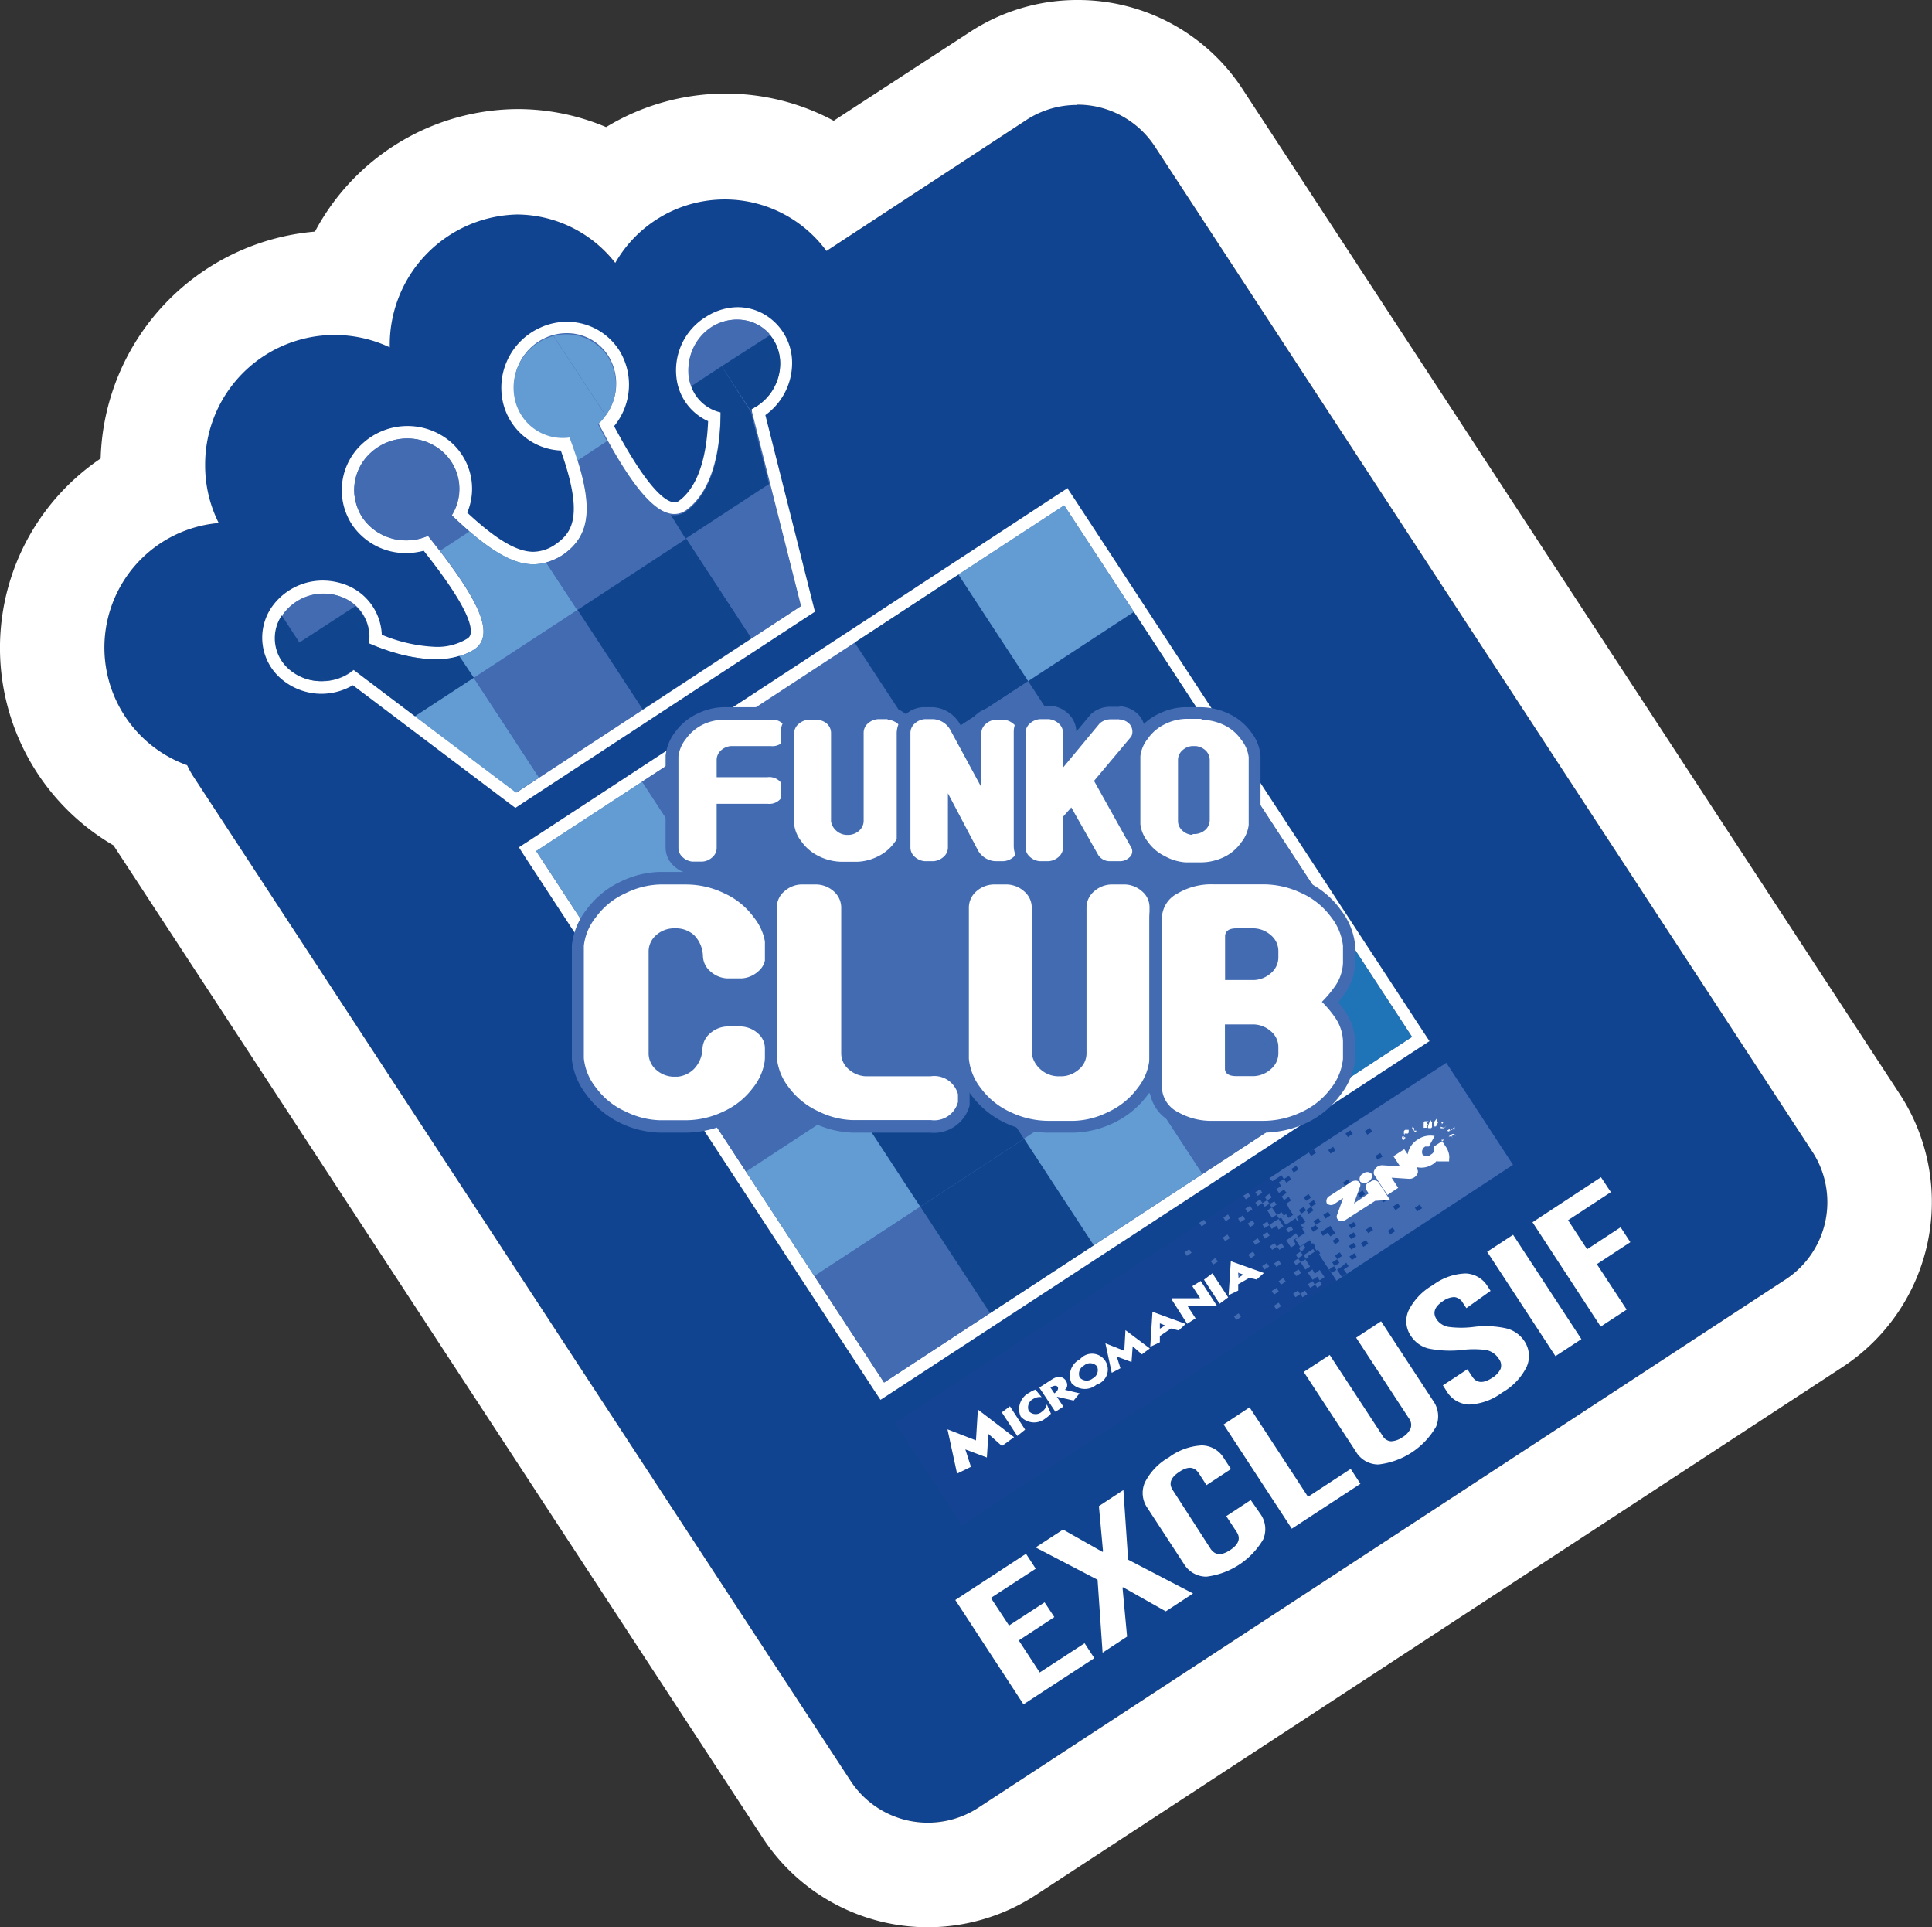 <svg xmlns="http://www.w3.org/2000/svg" viewBox="0 0 130.91 130.56"><rect x="0" y="0" width="130.91" height="130.56" fill="#333333" stroke="none"/><defs><style>.cls-1{fill:#114490;}.cls-2{fill:#fff;}.cls-3{fill:#436bb2;}.cls-4{fill:#1d73b6;}.cls-5{fill:#aedef9;}.cls-6{fill:#35a7df;}.cls-7{fill:#1e74b7;}.cls-8{fill:#639bd3;}.cls-9{fill:#426bb2;}.cls-10{fill:#34a9e1;}.cls-11{fill:#10458e;}.cls-12{fill:#afdef9;}.cls-13{fill:#134392;}</style></defs><g id="Calque_2" data-name="Calque 2"><g id="Calque_14" data-name="Calque 14"><path class="cls-1" d="M122.79,78,78.24,9.92a6.26,6.26,0,0,0-8.67-1.81L56,17a8.55,8.55,0,0,0-14.34.81A8.5,8.5,0,0,0,35,14.5a8.83,8.83,0,0,0-8.62,9v0A8.77,8.77,0,0,0,14.82,35.43a8.47,8.47,0,0,0-2.14,16.41,6.44,6.44,0,0,0,.4.73l44.55,68.07a6.26,6.26,0,0,0,8.68,1.81L121,86.67A6.26,6.26,0,0,0,122.79,78Z"/><path class="cls-2" d="M73,7.09a6.26,6.26,0,0,1,5.25,2.83L122.79,78A6.26,6.26,0,0,1,121,86.67L66.31,122.45a6.26,6.26,0,0,1-8.68-1.81L13.08,52.57a6.44,6.44,0,0,1-.4-.73,8.47,8.47,0,0,1,2.14-16.41,8.68,8.68,0,0,1-.92-3.9,8.77,8.77,0,0,1,12.51-8v0a8.83,8.83,0,0,1,8.62-9,8.5,8.5,0,0,1,6.66,3.28A8.55,8.55,0,0,1,56,17L69.57,8.11a6.26,6.26,0,0,1,3.42-1M73,0a13.26,13.26,0,0,0-7.3,2.18l-9.21,6a15.47,15.47,0,0,0-7.35-1.84,15.62,15.62,0,0,0-8.07,2.27,15.36,15.36,0,0,0-6-1.22,15.64,15.64,0,0,0-13.73,8.3A15.88,15.88,0,0,0,6.82,31.06a15.48,15.48,0,0,0,.87,26.21l44,67.25a13.36,13.36,0,0,0,18.49,3.86L124.86,92.6a13.36,13.36,0,0,0,3.86-18.49L84.17,6A13.31,13.31,0,0,0,73,0Z"/><rect class="cls-3" x="44.2" y="42" width="43.61" height="43.89" transform="translate(-24.24 46.59) rotate(-33.21)"/><path class="cls-2" d="M72.11,34.24l23.57,36L59.9,93.66l-23.57-36L72.11,34.24m.24-1.18-.71.46L35.87,56.94l-.71.46.46.72,23.57,36,.47.71.71-.46L96.14,71l.72-.47-.47-.71-23.57-36-.47-.71Z"/><polygon class="cls-4" points="74.11 84.36 74.11 84.36 67.08 88.97 67.08 88.97 81.48 79.54 81.48 79.54 74.11 84.36"/><rect class="cls-5" x="77.8" y="77.55" height="8.81"/><polygon class="cls-6" points="57.91 43.53 57.91 43.53 72.11 34.23 57.91 43.53"/><rect class="cls-6" x="85" y="73.04" height="8.4"/><rect class="cls-6" x="80.79" y="77.24" width="8.4" transform="translate(-28.42 59.16) rotate(-33.21)"/><rect class="cls-6" x="85" y="73.04" height="8.4"/><polygon class="cls-7" points="95.68 70.25 88.51 74.94 88.51 74.94 95.68 70.25"/><polygon class="cls-7" points="88.51 74.94 88.51 74.94 95.68 70.25 88.51 74.94"/><polygon class="cls-7" points="88.51 74.94 95.68 70.25 88.51 74.94 88.51 74.94"/><polygon class="cls-7" points="88.51 74.94 95.68 70.25 88.51 74.94 88.51 74.94"/><polygon class="cls-8" points="45.69 71.95 41.06 64.87 48.23 60.18 43.51 52.95 57.91 43.53 57.91 43.53 36.33 57.65 59.9 93.66 45.69 71.95 45.69 71.95"/><polygon class="cls-9" points="50.54 48.35 57.91 43.53 57.91 43.53 43.51 52.95 48.23 60.18 55.27 55.57 50.54 48.35"/><rect class="cls-9" x="52.19" y="45.23" width="8.81" height="8.63" transform="matrix(0.84, -0.55, 0.55, 0.84, -17.9, 39.08)"/><polygon class="cls-10" points="72.11 34.23 57.91 43.53 57.91 43.53 72.11 34.23"/><polygon class="cls-10" points="57.91 43.53 72.11 34.23 57.91 43.53 57.91 43.53"/><polygon class="cls-11" points="62.64 50.75 69.67 46.15 64.94 38.92 72.11 34.23 57.91 43.53 62.64 50.75"/><rect class="cls-8" x="66.61" y="35.88" width="8.56" height="8.63" transform="translate(-10.44 45.38) rotate(-33.21)"/><polygon class="cls-4" points="76.83 41.46 76.83 41.46 95.68 70.25 76.83 41.46"/><rect class="cls-9" x="42.68" y="61.83" width="8.57" height="8.46" transform="translate(-28.51 36.51) rotate(-33.21)"/><rect class="cls-9" x="49.87" y="57.18" width="8.41" height="8.46" transform="translate(-24.8 39.64) rotate(-33.21)"/><rect class="cls-9" x="56.87" y="52.47" width="8.81" height="8.46" transform="translate(-21.05 42.81) rotate(-33.21)"/><rect class="cls-9" x="64.27" y="47.76" width="8.4" height="8.46" transform="translate(-17.29 45.99) rotate(-33.21)"/><polygon class="cls-11" points="74.3 53.23 81.47 48.54 86.32 55.96 86.32 55.96 95.68 70.25 76.83 41.46 69.67 46.15 74.3 53.23"/><polygon class="cls-5" points="45.69 71.95 59.9 93.66 45.69 71.95 45.69 71.95"/><polygon class="cls-9" points="57.72 74.67 52.87 67.26 45.69 71.95 59.9 93.66 50.55 79.37 57.72 74.67"/><rect class="cls-9" x="54.61" y="64.23" width="8.41" height="8.87" transform="translate(-28 43.42) rotate(-33.21)"/><rect class="cls-9" x="61.61" y="59.52" width="8.81" height="8.87" transform="translate(-24.24 46.59) rotate(-33.21)"/><rect class="cls-9" x="69.01" y="54.81" width="8.4" height="8.87" transform="translate(-20.49 49.77) rotate(-33.21)"/><rect class="cls-9" x="76.03" y="50.16" width="8.56" height="8.87" transform="translate(-16.78 52.9) rotate(-33.21)"/><polygon class="cls-6" points="86.32 55.96 95.68 70.25 86.32 55.96 86.32 55.96"/><polygon class="cls-8" points="62.36 81.75 57.72 74.67 50.55 79.37 59.9 93.66 55.18 86.45 62.36 81.75"/><rect class="cls-11" x="59.35" y="71.68" width="8.41" height="8.46" transform="translate(-31.19 47.2) rotate(-33.21)"/><rect class="cls-9" x="66.35" y="66.97" width="8.81" height="8.46" transform="translate(-27.44 50.38) rotate(-33.21)"/><rect class="cls-9" x="73.76" y="62.26" width="8.4" height="8.46" transform="translate(-23.68 53.55) rotate(-33.21)"/><polygon class="cls-9" points="79.16 60.65 83.79 67.72 90.96 63.03 95.68 70.25 86.32 55.96 79.16 60.65"/><rect class="cls-9" x="56.84" y="83.4" width="8.57" height="8.62" transform="translate(-38.05 47.8) rotate(-33.21)"/><rect class="cls-11" x="64.03" y="78.75" width="8.41" height="8.62" transform="translate(-34.34 50.93) rotate(-33.21)"/><rect class="cls-8" x="71.03" y="74.03" width="8.81" height="8.62" transform="translate(-30.59 54.1) rotate(-33.21)"/><rect class="cls-9" x="78.43" y="69.32" width="8.4" height="8.62" transform="translate(-26.83 57.28) rotate(-33.21)"/><rect class="cls-7" x="85.45" y="64.68" width="8.56" height="8.62" transform="translate(-23.13 60.41) rotate(-33.21)"/><path class="cls-3" d="M23.93,45.91l-.06,0a3.81,3.81,0,0,1-2.11.63,3.71,3.71,0,0,1-2.41-.87,3.22,3.22,0,0,1-.6-4.27A3.84,3.84,0,0,1,23.09,40a3.35,3.35,0,0,1,2.35,3.33,11.09,11.09,0,0,0,4.06.94,4.23,4.23,0,0,0,2.39-.63.87.87,0,0,0,.43-.64c.21-1.33-1.69-3.95-3.45-6.17a4.06,4.06,0,0,1-1.34.23,4,4,0,0,1-3.29-1.7,3.85,3.85,0,0,1,.7-5.05,4.06,4.06,0,0,1,5.22-.12,3.78,3.78,0,0,1,1,4.66c2.17,2.05,3.72,3,5,3a3.14,3.14,0,0,0,1.73-.57c1.53-1.06,2.1-2.58.42-7.14h-.15a3.8,3.8,0,0,1-3.66-2.83,4.1,4.1,0,0,1,2.25-4.69,4,4,0,0,1,1.64-.36A3.73,3.73,0,0,1,41.6,24a4,4,0,0,1-.55,4.8c2,3.75,3.53,5.65,4.62,5.65a1,1,0,0,0,.53-.17c1.35-1,2.11-3.05,2.18-6.05a3.25,3.25,0,0,1-2.16-2.8A3.8,3.8,0,0,1,48,21.86l0,0A3.51,3.51,0,0,1,50,21.24a3.25,3.25,0,0,1,1.59.41,3.4,3.4,0,0,1,1.69,3.06,4,4,0,0,1-1.76,3.15l-.12.07,3.36,13.32-19.79,13Z"/><path class="cls-2" d="M50,21.66a2.81,2.81,0,0,1,1.38.36,2.94,2.94,0,0,1,1.47,2.68,3.45,3.45,0,0,1-1.56,2.8l-.38.22,3.37,13.34L35,53.69l-11-8.32-.31.23a3.37,3.37,0,0,1-1.86.55,3.26,3.26,0,0,1-2.13-.77,2.8,2.8,0,0,1-.53-3.72A3.38,3.38,0,0,1,23,40.39a2.87,2.87,0,0,1,2,3.19,11.7,11.7,0,0,0,4.52,1.09A4.73,4.73,0,0,0,32.13,44C33.78,42.9,32,40.07,29,36.3a3.67,3.67,0,0,1-1.48.31,3.57,3.57,0,0,1-2.94-1.51,3.4,3.4,0,0,1,.63-4.49,3.65,3.65,0,0,1,2.41-.9,3.58,3.58,0,0,1,2.26.79,3.37,3.37,0,0,1,.74,4.41c2.42,2.33,4.08,3.32,5.52,3.32a3.6,3.6,0,0,0,2-.64c1.93-1.34,2.23-3.32.48-8l-.44,0a3.33,3.33,0,0,1-3.24-2.51,3.63,3.63,0,0,1,2-4.19,3.47,3.47,0,0,1,1.46-.32,3.31,3.31,0,0,1,2.86,1.6,3.59,3.59,0,0,1-.71,4.5c1.9,3.64,3.64,6.15,5.14,6.15a1.37,1.37,0,0,0,.76-.23c1.22-.87,2.35-2.76,2.38-6.73a2.83,2.83,0,0,1-2.16-2.52,3.41,3.41,0,0,1,1.6-3.23h0A3.17,3.17,0,0,1,50,21.66m0-.85a4,4,0,0,0-2.17.66l-.1.06h0a4.25,4.25,0,0,0-1.9,4,3.68,3.68,0,0,0,2.15,3c-.11,2.7-.8,4.56-2,5.42a.49.49,0,0,1-.27.08c-.51,0-1.71-.68-4.1-5.16A4.42,4.42,0,0,0,42,23.8a4.19,4.19,0,0,0-3.59-2,4.26,4.26,0,0,0-1.81.4,4.46,4.46,0,0,0-2.49,5.18A4.21,4.21,0,0,0,38,30.52c1.6,4.51.74,5.59-.38,6.37a2.69,2.69,0,0,1-1.48.49c-1.12,0-2.51-.82-4.48-2.65a4.19,4.19,0,0,0-1.24-4.89,4.51,4.51,0,0,0-5.77.13,4.26,4.26,0,0,0-.77,5.61,4.4,4.4,0,0,0,3.64,1.89,4.8,4.8,0,0,0,1.19-.16c1.15,1.45,3.38,4.39,3.18,5.6a.46.46,0,0,1-.24.36,3.87,3.87,0,0,1-2.16.55A10.51,10.51,0,0,1,25.87,43a3.78,3.78,0,0,0-2.64-3.45,4.44,4.44,0,0,0-1.35-.22,4.22,4.22,0,0,0-3.49,1.83A3.66,3.66,0,0,0,19.07,46a4.19,4.19,0,0,0,2.69,1,4.25,4.25,0,0,0,2.15-.58l10.53,7.95.48.36.5-.33L54.71,41.77l.51-.33-.15-.59L51.86,28.12a4.35,4.35,0,0,0,1.81-3.4,3.8,3.8,0,0,0-1.91-3.44A3.6,3.6,0,0,0,50,20.81Z"/><path class="cls-11" d="M19.63,45.38a3.26,3.26,0,0,0,2.36.75l-2.9-4.44A2.78,2.78,0,0,0,19.63,45.38Z"/><rect class="cls-12" x="20.54" y="41.26" height="5.31"/><path class="cls-9" d="M24.08,41.06A2.94,2.94,0,0,0,23,40.39a3.38,3.38,0,0,0-3.86,1.27s0,0,0,0L22,46.13h0l-1.7-2.59Z"/><path class="cls-9" d="M24.59,35.1a3.52,3.52,0,0,0,1.08,1l-1.62-2.47A3.33,3.33,0,0,0,24.59,35.1Z"/><path class="cls-9" d="M29,36.3c.28.35.54.68.79,1l2-1.31c-.38-.33-.77-.69-1.19-1.09a3.37,3.37,0,0,0-.74-4.41,3.65,3.65,0,0,0-4.67.11,3.43,3.43,0,0,0-1.17,3l1.62,2.47A3.64,3.64,0,0,0,29,36.3Z"/><path class="cls-8" d="M34.91,27.16a3.32,3.32,0,0,0,3.68,2.48c.21.56.39,1.08.54,1.57l2-1.32-.61-1.14a3.3,3.3,0,0,0,.52-.6l-3.54-5.39a3.48,3.48,0,0,0-.59.21A3.63,3.63,0,0,0,34.91,27.16Z"/><path class="cls-9" d="M46.65,25.42a2.74,2.74,0,0,0,.18.75l2.07-1.36-1.34-2A3.36,3.36,0,0,0,46.65,25.42Z"/><path class="cls-8" d="M41.24,24.25a3.36,3.36,0,0,0-3.73-1.49l3.54,5.39A3.55,3.55,0,0,0,41.24,24.25Z"/><path class="cls-9" d="M51.35,22a3,3,0,0,0-3.09.16h0a3.49,3.49,0,0,0-.69.57l1.34,2,3.23-2.11A2.83,2.83,0,0,0,51.35,22Z"/><path class="cls-11" d="M31.13,44.43c-1.34.42-3.32.35-6.15-.85a2.78,2.78,0,0,0-.9-2.52l-4,2.6L22,46.13a3.35,3.35,0,0,0,1.63-.53l.31-.23,4.18,3.16,4-2.61Z"/><path class="cls-8" d="M31.82,36l-2,1.31C32.32,40.57,33.62,43,32.13,44a3.83,3.83,0,0,1-1,.45l1,1.49,7-4.6L37,38.1C35.61,38.52,34.07,37.94,31.82,36Z"/><path class="cls-9" d="M41.14,29.89l-2,1.32c1.11,3.53.67,5.2-1,6.38A4.4,4.4,0,0,1,37,38.1l2.11,3.22,7.36-4.83-1-1.61C44.17,34.68,42.71,32.74,41.14,29.89Z"/><path class="cls-11" d="M48.9,24.81l-2.07,1.36a2.78,2.78,0,0,0,2,1.77c0,4-1.16,5.86-2.38,6.73a1.33,1.33,0,0,1-1,.21l1,1.61,5.66-3.7-1.23-4.88Z"/><path class="cls-11" d="M50.93,27.91l0-.19.38-.22a3.45,3.45,0,0,0,1.56-2.8,3.06,3.06,0,0,0-.69-2L48.9,24.81Z"/><polygon class="cls-8" points="28.11 48.53 34.95 53.69 36.52 52.67 32.1 45.92 28.11 48.53"/><rect class="cls-9" x="33.62" y="42.96" width="8.41" height="8.06" transform="translate(-19.56 28.39) rotate(-33.21)"/><rect class="cls-11" x="40.62" y="38.25" width="8.81" height="8.06" transform="translate(-15.8 31.56) rotate(-33.21)"/><polygon class="cls-9" points="50.92 43.24 54.25 41.06 52.16 32.79 46.51 36.49 50.92 43.24"/><polygon class="cls-2" points="70.45 113.3 69.03 111.13 71.44 109.55 70.78 108.55 68.37 110.12 67.14 108.25 70.18 106.27 69.52 105.26 64.73 108.39 69.35 115.46 74.15 112.33 73.49 111.32 70.45 113.3"/><polygon class="cls-2" points="76.12 100.94 74.46 102.03 74.74 105.1 74.7 105.13 72.03 103.62 70.17 104.83 74.37 107.02 74.71 111.96 76.37 110.87 76.06 107.55 76.1 107.53 78.99 109.16 80.84 107.95 76.44 105.66 76.12 100.94"/><path class="cls-2" d="M84.75,101.62l-1.66,1.09.71,1.08c.28.43.13.84-.45,1.22s-1,.36-1.31-.07l-2.58-4q-.43-.66.45-1.23c.58-.39,1-.36,1.31.08l.53.82,1.66-1.09-.49-.75a1.77,1.77,0,0,0-1.5-.85,4.1,4.1,0,0,0-2.22.81,4.06,4.06,0,0,0-1.63,1.71,1.77,1.77,0,0,0,.18,1.72l2.48,3.8a1.78,1.78,0,0,0,1.51.85,5.19,5.19,0,0,0,3.85-2.52,1.77,1.77,0,0,0-.18-1.72Z"/><polygon class="cls-2" points="88.63 101.4 84.67 95.34 82.91 96.5 87.53 103.56 92.18 100.52 91.52 99.51 88.63 101.4"/><path class="cls-2" d="M93.58,89.51l-1.69,1.11,3.58,5.47a.72.72,0,0,1,.11.68,1.36,1.36,0,0,1-.56.6,1.46,1.46,0,0,1-.76.27.71.71,0,0,1-.58-.38L90.1,91.79l-1.76,1.15,3.53,5.39a1.76,1.76,0,0,0,1.53.88,5.18,5.18,0,0,0,3.9-2.55,1.8,1.8,0,0,0-.19-1.76Z"/><path class="cls-2" d="M102.1,90a6.41,6.41,0,0,0-2.23-.11,6.49,6.49,0,0,1-1.72,0,1.23,1.23,0,0,1-.8-.5c-.3-.45-.15-.87.43-1.25a1.35,1.35,0,0,1,.77-.27.77.77,0,0,1,.57.39l.24.36L101,87.45l-.19-.29a1.82,1.82,0,0,0-1.51-.89,3.89,3.89,0,0,0-2.21.79,4.1,4.1,0,0,0-1.65,1.73,1.76,1.76,0,0,0,.18,1.74,2,2,0,0,0,1.15.82,7.34,7.34,0,0,0,2.24.11,6.42,6.42,0,0,1,1.71,0,1.32,1.32,0,0,1,.83.58.73.73,0,0,1,.13.69,1.47,1.47,0,0,1-.57.61c-.61.4-1.06.37-1.36-.09l-.32-.49-1.66,1.09.26.41a1.84,1.84,0,0,0,1.52.89,4,4,0,0,0,2.23-.81,4.09,4.09,0,0,0,1.67-1.76,1.8,1.8,0,0,0-.19-1.77A2.06,2.06,0,0,0,102.1,90Z"/><rect class="cls-2" x="102.91" y="83.54" width="2.1" height="8.45" transform="translate(-31.09 71.27) rotate(-33.21)"/><polygon class="cls-2" points="110.47 84.15 109.81 83.14 107.54 84.63 106.25 82.66 109.15 80.76 108.48 79.75 103.84 82.8 108.46 89.87 110.22 88.72 108.2 85.64 110.47 84.15"/><g id="layer1"><g id="g1509"><g id="g1492"><path id="rect1362" class="cls-9" d="M86,79.82,98,72l4.52,6.91-12,7.87Z"/><path id="rect1362-5" class="cls-13" d="M60.66,96.41,86,79.82l4.52,6.91L65.19,103.32Z"/></g><g id="g1170-9"><g id="g840-3-3"><path id="path838-3-9" class="cls-9" d="M85.7,81.08l.32-.21.16.25-.32.2Zm.32.5.32-.21.16.24-.32.21Zm.49.74.32-.21.16.24-.32.21ZM85.87,82l.32.5.32-.21-.33-.5Zm-.33-.5.32-.2.16.24-.32.21Zm-.48-.74.32-.21.15.25-.31.21Zm0,.71.32-.21.16.24-.32.21Zm1.29,1.27L86,83l.17.25.32-.21.15.25.32-.21-.32-.5Zm.8.53.32-.21.16.25-.32.2ZM88,84.54l.32-.21.16.24-.32.21Zm.33.49.65-.42.16.24-.65.43ZM89.1,87l.32-.21.15.24-.31.21Zm-.48,0,.32-.21.16.25-.32.21Zm-1,.64.32-.21.16.24-.32.21Zm.48,0,.32-.21.16.25-.32.2Zm-1.78.82.32-.21.16.24-.32.21Zm-.15-1,.32-.21.16.24-.32.21Zm.47-.67.32-.21.16.24-.32.21Zm-.31-1.2.32-.21.15.24-.31.21Zm-.81.18.32-.21.16.24-.32.21Zm1-1.34.32-.21.16.25-.32.2Zm-.48,0,.32-.21.16.24-.32.21ZM84.58,85l.32-.21.16.24-.32.21Zm.32-.91.32-.21.16.25-.32.2Zm.65-.42.32-.21.16.24-.32.21Zm0-.71.32-.21L86,83l-.32.2Zm-1-.08.32-.21.16.25-.32.21Zm-.17-1,.32-.2.16.24-.32.21Zm-.49.67.32-.21.16.25-.32.21Zm-1-.07.32-.21.15.25-.31.21Zm-1.63.36.32-.21.16.24-.32.21Zm-1,2,.32-.21.16.24-.32.21Zm2.59-1,.32-.21.16.25-.32.2Zm-.81,1.59.32-.21.16.25-.32.2ZM84.25,81l.32-.2.16.24-.32.21Zm-.64,5.36.31-.21.16.25-.32.21Zm0,2.82.32-.21.16.25-.32.2Zm5.48-2.89L88.93,86l-.32.21.33.49.32-.21.16.25.33-.22-.33-.49Zm-1.45-.1L88,86l.16.24-.32.21Zm.49-.67.32.49.32-.21-.32-.49ZM87.8,85l.32-.21.16.24-.32.21Zm-.15.46.32-.21.16.25-.32.2Zm-.17-1.65-.32.21.32.49.32-.21L87.64,84l.33-.21-.16-.25Z"/></g><g id="g848-1-2"><path id="path842-3-0" class="cls-9" d="M86.69,79.38l.33-.22.16.25-.33.21Zm.14,1,.33-.21.16.24-.33.22Zm.67-.44.33-.21.16.24-.33.22Zm.49,0,.33-.22.16.25-.33.21ZM89,80l.33-.22.15.25-.32.21Zm-1,.65.32-.21.16.24-.33.22ZM89.5,79.3l.33-.21.16.24-.33.22Zm1.33-.87.33-.21.16.24-.33.22Zm-2.33.82.33-.22.16.25-.33.21Zm.17-.46.33-.22.16.25-.33.21Zm-1.2,2.54.33.49.34-.22-.32-.5Zm0,.71.33-.22.16.25-.33.21Zm-.17.47-.16-.26-.34.23.32.49.67-.44-.16-.24Zm1.15.3.33-.21.16.24-.33.22Zm-.17.46.33-.21.16.24-.33.22Zm-.17.46-.34.23.32.49.67-.44-.32-.49Zm.65.28.33-.21.16.24-.33.22Zm.49,0,.33-.21.16.24-.33.22Zm-.16.47.33-.22.16.25-.33.21Zm.49,0,.33-.22.16.25-.33.21Zm.5,0,.33-.22.16.25-.33.21ZM89.9,85l-.33.22.32.49.33-.22-.16-.24.34-.23-.16-.24Z"/><path id="path844-3-7" class="cls-13" d="M89.56,86l.33-.21.16.24-.33.22Zm.5,0,.33-.22.16.25-.33.21Zm-.52.68.16.25.35-.23.16.26.33-.22-.32-.5Zm2.68-2.46.33-.21.16.24-.33.22Zm-.82.19.33-.22.16.25-.33.21Zm0-.71.33-.22.16.25-.33.21Zm0-.71.33-.21.16.24-.33.22Zm1.15.31.33-.22.16.24-.33.22Zm1.49.08.33-.22.16.25-.33.21Zm1.83-1.56.33-.22.16.25-.33.21Zm-1.48-.09.33-.21.16.24-.33.22Zm-.81-.52.32-.22.16.25-.33.21ZM92,80.87l.33-.22.16.25-.33.21Zm1.19-2.55.33-.21.16.24-.33.22Zm-1.75,6.8.33-.22.16.25-.33.21Zm-.5.67-.34.23.32.49.34-.22L91.05,86l.33-.22-.16-.24Zm-.67-.27.33-.21.16.24-.33.22Zm.18-.47.33-.21.16.24-.33.22Zm-.15-1,.33-.22.16.25-.33.21Zm-2,.6.67-.44.16.24-.67.44Zm1,0-.67.44.64,1,.34-.23-.48-.74.33-.21Zm.51-1.39-.33.21.16.25.33-.22.17.26.33-.22-.33-.5Zm.84-.9.33-.22.16.25-.33.21Zm-1.83.84.33-.21.16.24-.33.22Zm.18-.47.33-.21.16.24-.33.22Zm.66-.43.33-.21.16.24-.33.22Zm-1.82.13.16.25-.33.21.17.26-.67.43.16.25,1-.66L88.12,83l.33-.22-.33-.49Zm.17-.46.33-.21.16.24-.33.22Zm.5,0,.33-.21.16.24-.33.22Zm.17-.45.33-.22.16.24-.33.22Zm1.65-.39.33-.21.16.24-.33.22ZM91,80.11l.33-.22.15.25-.33.21Zm-2.66,1,.33-.22.16.25-.33.21Zm-1.16-.3L87,80.59l-1,.65.16.25.35-.22.16.24-.35.23.33.49.67-.44-.17-.25.33-.21-.16-.25L87,81.3l-.15-.25Zm-.64-1-.33.21L86,79.82l-1,.65.15.25.33-.22.17.25.67-.44.16.25.33-.22-.16-.24.34-.23-.16-.25Z"/><path id="path846-0-9" class="cls-13" d="M87,79.87l.33-.21.16.24-.33.22Zm.5-.68.33-.22.15.25-.32.21Zm1.18-1.12.33-.22.16.25-.33.21ZM90,77.91l.33-.22.16.25-.33.21Zm1.17-1.12.33-.22.16.24-.33.22Zm1.32-.16.33-.22.16.25-.33.21Z"/></g></g><g id="g823-0-2"><path id="path815-9-8" class="cls-2" d="M66.26,95.49l-.13,2.09-1.93-.75.65,3,.94-.46-.38-1.18,1.46.55.1-1.6.92.82.82-.6Zm2.17-.22-.55.41,1.05,1.6.53-.43ZM74.3,93.8a1.07,1.07,0,1,0-1.12-1.72,1.24,1.24,0,0,0-.58,1.61,1.22,1.22,0,0,0,1.7.11m-1.14-.48a.64.64,0,0,1,.3-.82h0a.62.62,0,0,1,.87.06h0a.63.63,0,0,1-.29.82h0a.64.64,0,0,1-.88-.06"/><path id="path817-8-9" class="cls-2" d="M71.18,94l.26.39c.48-.31.21-.72-.26-.39Zm.31,1.61L70.42,94l.87-.56c.82-.54,1.29.43.86.71l1,.24-.4.49-1.14-.26.44.67-.53.35ZM75.33,93l-.43-2,1.28.51.08-1.4,1.65,1.24-.54.4-.62-.55-.08,1.07-1-.37.25.79Zm8.59-6.44.32-.21-.35-.14Zm-.52-1.12,2.24.8-.49.44-.5-.11L83.9,87l0,.43-.65.31ZM78.62,90l.32-.21-.35-.14,0,.35Zm-.52-1.13,2.24.82-.47.44L79.34,90l-.75.51,0,.42-.65.31.15-2.38Zm3.26-2.09,1.11,1.7h-2l.54.83-.57.37L79.37,88l.07-.05h1.88l-.53-.82Zm.22-.09.57-.43,1.07,1.63-.58.43ZM71.21,95.77a1.68,1.68,0,0,1-.35.3,1.22,1.22,0,0,1-1.7-.11,1.24,1.24,0,0,1,.58-1.61,1.65,1.65,0,0,1,.42-.21l.42.51a.83.83,0,0,0-.57.12.64.64,0,0,0-.3.82h0a.62.62,0,0,0,.87.06h0a.8.8,0,0,0,.35-.51Zm24-18.6h0v0a.16.16,0,0,0,0-.08.09.09,0,0,0,0-.06,0,0,0,0,1,0,0h-.11s0,0,0,0h0s0,0,0,0v0l0,0,0,0,0,0,0,0,0,0s0,0,0,0h0m.05.16h0l0,0-.06,0h-.07l0,0,0,0,0,0s0,0,0,0h0v0H95s0,0,0,0V77l0,0,0,0,.05,0h.1l0,0s0,0,0,0,0,0,0,0a.09.09,0,0,1,0,.07.16.16,0,0,1,0,.08l0,.08v0l0,0,0,0,0,0a0,0,0,0,1,0,0s0,0,0,0l0,0h-.08m.18-.48,0,0,0,0,0,0a0,0,0,0,0,0,0s0,0,0,0l0,0a.06.06,0,0,0,0,0v0s0,0,0,0a.06.06,0,0,1,0,0l0,0h0s0,0,0,0l0,0a.05.05,0,0,0,0,0h-.07l0,0a0,0,0,0,0,0,0h0v0a0,0,0,0,0,0,0,0,0,0,0,0,0,0,0,0,0,0,1,0,0v0m0,.14,0,0-.05-.07a.29.29,0,0,1,0-.09.44.44,0,0,1,0-.1.32.32,0,0,1,.08-.09h0l.06,0h.18l0,0,0,0,0,0,0,0v.06s0,0,0,.06l0,.07-.06.06h0a.08.08,0,0,1-.07,0h-.15l0,0m.51-.38h0l0,0a.13.13,0,0,0,.06-.07,0,0,0,0,0,0-.06l0,0,0,0,0,0h0l0,0s0,0,0,0,0,0,0,0,0,0,0,0a.43.43,0,0,0,0,0l0,0s0,0,0,0v0m-.05.18,0,0a.05.05,0,0,1,0,0l0-.06a0,0,0,0,1,0,0l0,0v0s0,0,0,0,0,0,0,0,0,0,0,0,0,0,0,0,0,0,0,0h0s0,0,0,0h.06l0,0,0,0h0a.07.07,0,0,1,.06,0h0s0,0,0,0l0,0,0,.06a.06.06,0,0,1,0,.06.09.09,0,0,1,0,.07L96,76.6l-.07.06h0l0,0,0,0s0,0,0,0h0l0,0h-.07l0,0h0m.81-.26h-.13a.09.09,0,0,1-.07,0,.13.13,0,0,1,0-.07.39.39,0,0,1,0-.13.25.25,0,0,1,0-.08.3.3,0,0,1,0-.08.42.42,0,0,1,.06-.08l.1,0h.15l0,0,0,0s0,0,0,0l0,.06h0v0h0a0,0,0,0,0,0,0v0h-.09s0,0,0,0a0,0,0,0,0,0,0l0,0a.14.14,0,0,0,0,.06s0,0,0,.06,0,0,0,0,0,0,0,.06,0,0,0,0l0,0h0a.08.08,0,0,0,0,0h.08l0,0,0,0v-.06h0v-.06l0,0h0a0,0,0,0,0,0,0s0,0,0,0a.43.43,0,0,1,0,0s0,0,0,.05l0,0a.2.2,0,0,1-.09.06m.21-.27a.36.36,0,0,1,0-.11L97,76s0,0,0,0l0,0h.06s0,0,0,0h0l-.09.21v0h0v.09a0,0,0,0,0,0,0s0,0,0,0a0,0,0,0,0,0,0s0,0,0,0l0,0s0,0,0,0l0,0a.11.11,0,0,0,0,0l0-.07s0,0,0,0,0,0,0,0V76h.06s0,0,0,0a0,0,0,0,0,0,0v.08l0,.22a.14.14,0,0,1,0,.06l-.05.06a.12.12,0,0,1-.07,0,.11.11,0,0,1-.08,0h-.07l0,0a.05.05,0,0,1,0,0v0a.43.43,0,0,0,0-.05.06.06,0,0,1,0-.06Zm.46-.14L97.4,76s0,0,0,0h0s0,0,0,0h.06a0,0,0,0,1,0,0v0l0,0-.16.31h0v0s0,0,0,0,0,0,0,0h.05l.09,0h0s0,0,0,0h-.25v0a.13.13,0,0,0,0-.06l0-.08,0-.08,0-.1m.43,0h0s0,0,0,0l0,0s0,0,0,0h.1l.07,0h.05l0,0H98a0,0,0,0,1,0,0h-.17l-.12.16-.08.13-.07.12,0,0h0s0,0,0,0,0,0,0,0,0,0,0,0,0,0,0,0a.75.75,0,0,1,.07-.12l.07-.11a.1.1,0,0,1,0,0l0-.08m.1.3.11-.09.11-.09h0s0,0,0,0h0l0,0v0h0l-.19.16,0,0h0v0l0,0,0,0v0s0,0,0,0h.09l0,0,0,0s0,0,0,0l0,0,.06-.07,0,0h0l0,0a0,0,0,0,0,0,0l.05-.06,0,0h0s0,0,0,0l0,0s0,0,0,0a0,0,0,0,1,0,0l-.18.19,0,0-.08,0h-.07l-.08,0,0,0,0-.05,0,0a.08.08,0,0,1,0,0l0-.05,0,0Zm.36.26s0,0,0,0h0l0,0,0,0h0l0,0a.13.13,0,0,0,.07-.08l0-.09,0,0h0l-.18.12Zm0,0h0s0,0,0,0l0,0,0,0,0,0s0,0,0,0,0,0,0,0v0a0,0,0,0,1,0,0v0h0l.42-.31h.08s0,0,0,0a0,0,0,0,1,0,0h0a0,0,0,0,0,0,0h.06l0,0s0,0,0,0,0,0,0,0v0l0,0,0,0,0,0,0,0,0,0,0,0,0,0h-.16s0,0,0,0,0,0,0,0v.12a.25.25,0,0,0,0,.07.12.12,0,0,1,0,0l0,0h-.08s0,0,0,0a0,0,0,0,1,0,0l.07-.09s0,0,0,0a.05.05,0,0,0,0,0s0,0,0,0,0,0,0,0Z"/><path id="path819-7-8" class="cls-2" d="M98.16,77a.58.58,0,0,1,.12-.1l.13-.08s0,0,.06,0l.07,0,0,0h0l0,0h0s0,0,0,0l.08.12s0,0,0,0v0s0,0,0,0,0,0,0,0,0,0,0,0l0,0s0,0,0,0l0-.05h0s0,0,0,0l0,0h0l0,0,0,.07s0,0,0,0,0,0,0,0l0,0s0,0,0,0l-.05-.07h0l-.09,0-.11.07h0l.06.13v0h0l-.08-.12a0,0,0,0,0,0,0h0v0s0,0,0,0m-.47.23-.73.48a.4.4,0,0,1-.19.53h0a.41.41,0,0,1-.57,0h0a.42.42,0,0,1,.19-.54h0l0,0h0l0,0h.15s0,0,0,0h.09l.39-.71a1.5,1.5,0,0,0-1.15.24,1.47,1.47,0,0,0-.68,1l-.23-.35-.73.48.45.69-1.21-.08a.59.59,0,0,0-.55.37.35.35,0,0,0,0,.27l.9,1.37.73-.48-.45-.69,1.21.08a.6.6,0,0,0,.55-.36.33.33,0,0,0,0-.26L96,79.07a1.4,1.4,0,0,0,1-.15,1.2,1.2,0,0,0,.4-.34v.1l.79,0,0-.15a.87.87,0,0,0,0-.29,1.36,1.36,0,0,0-.22-.55l-.31-.47m-4.9,2.86a.39.39,0,0,0-.19.51l.17.26-1,.68.41-1.13a.3.3,0,0,0-.28-.42.62.62,0,0,0-.38.13l-1.4.91a.39.39,0,0,0-.18.51h0a.42.42,0,0,0,.55,0l.55-.37-.41,1.14a.3.3,0,0,0,.27.42.6.6,0,0,0,.31-.08l2-1.29,1-.07-.79-1.21a.39.39,0,0,0-.54,0"/><path id="path821-1-9" class="cls-2" d="M92.35,79.51a.4.4,0,0,0-.19.53h0a.42.42,0,0,0,.57,0h0a.41.41,0,0,0,.2-.53h0a.42.42,0,0,0-.57,0h0"/></g></g></g><path class="cls-2" d="M46.93,58.76a1.49,1.49,0,0,1-.93-.38,1.29,1.29,0,0,1-.46-.94V51.25a2.81,2.81,0,0,1,.58-1.42,3.49,3.49,0,0,1,1.33-1.1A3.74,3.74,0,0,1,49,48.34h3.16a1.43,1.43,0,0,1,1.54,1v.55a1.41,1.41,0,0,1-1.51,1H49.54a.65.65,0,0,0-.39.17.47.47,0,0,0-.17.33v.75h3a1.43,1.43,0,0,1,1.54,1v.58a1.42,1.42,0,0,1-1.51,1H49v2.54a1.3,1.3,0,0,1-.46,1,1.54,1.54,0,0,1-.92.38h-.68Z"/><path class="cls-9" d="M52.21,48.76a1,1,0,0,1,1.1.73v.32a1,1,0,0,1-1.1.73H49.54a1.12,1.12,0,0,0-.67.28.87.87,0,0,0-.31.64v1.19H52a1,1,0,0,1,1.1.73v.34a1,1,0,0,1-1.1.73H48.56v3a.84.84,0,0,1-.31.64,1.12,1.12,0,0,1-.67.28h-.65a1.09,1.09,0,0,1-.65-.28.84.84,0,0,1-.31-.64V51.25a2.3,2.3,0,0,1,.49-1.17,3.08,3.08,0,0,1,1.18-1A3.33,3.33,0,0,1,49,48.76h3.19m0-.85H49a4.23,4.23,0,0,0-1.75.44,3.89,3.89,0,0,0-1.49,1.23,3.15,3.15,0,0,0-.66,1.61v6.23a1.68,1.68,0,0,0,.6,1.28,1.92,1.92,0,0,0,1.16.49h.76a2,2,0,0,0,1.17-.49,1.7,1.7,0,0,0,.6-1.25V55.3H52A1.85,1.85,0,0,0,53.9,54l0-.11v-.58l0-.11A1.84,1.84,0,0,0,52,51.8H49.41v-.34l.16-.07h2.61a1.85,1.85,0,0,0,2-1.35l0-.11v-.55l0-.11a1.83,1.83,0,0,0-1.92-1.36Z"/><path class="cls-2" d="M57,58.76a4,4,0,0,1-1.7-.39A3.49,3.49,0,0,1,54,57.27a2.83,2.83,0,0,1-.58-1.39v-6.2a1.3,1.3,0,0,1,.46-1,1.51,1.51,0,0,1,.92-.38h.61a1.55,1.55,0,0,1,1,.38,1.28,1.28,0,0,1,.45.94v6A.58.58,0,0,0,57,56a.61.61,0,0,0,.41.18h.18A.63.63,0,0,0,58,56a.39.39,0,0,0,.16-.32v-6a1.29,1.29,0,0,1,.45-1,1.54,1.54,0,0,1,.93-.38h.66a1.55,1.55,0,0,1,.95.38,1.28,1.28,0,0,1,.45.94v6.19A2.71,2.71,0,0,1,61,57.27a3.59,3.59,0,0,1-1.34,1.1,3.7,3.7,0,0,1-1.56.39H57Z"/><path class="cls-9" d="M60.17,48.76a1.14,1.14,0,0,1,.67.28.84.84,0,0,1,.31.64v6.17a2.33,2.33,0,0,1-.5,1.17,3,3,0,0,1-1.17,1,3.38,3.38,0,0,1-1.39.36H57A3.6,3.6,0,0,1,55.48,58a3.08,3.08,0,0,1-1.18-1,2.3,2.3,0,0,1-.49-1.17V49.68a.84.84,0,0,1,.31-.64,1.12,1.12,0,0,1,.66-.28h.59A1.14,1.14,0,0,1,56,49a.84.84,0,0,1,.31.64v6a1.07,1.07,0,0,0,.36.64,1.12,1.12,0,0,0,.67.28h.2a1.14,1.14,0,0,0,.67-.28.91.91,0,0,0,.31-.64v-6a.83.83,0,0,1,.3-.64,1.14,1.14,0,0,1,.67-.28h.64m0-.85h-.72a1.92,1.92,0,0,0-1.17.49,1.67,1.67,0,0,0-.6,1.25v6l-.16.07h-.14a.29.29,0,0,1-.14-.08.18.18,0,0,1-.07-.09V49.68a1.71,1.71,0,0,0-.6-1.28,1.94,1.94,0,0,0-1.17-.49h-.7a1.92,1.92,0,0,0-1.17.49,1.67,1.67,0,0,0-.6,1.25v6.26a3.15,3.15,0,0,0,.66,1.61,3.82,3.82,0,0,0,1.49,1.23,4.5,4.5,0,0,0,1.87.44h1.11a4.27,4.27,0,0,0,1.76-.44,4,4,0,0,0,1.49-1.23A3.15,3.15,0,0,0,62,55.91V49.68a1.75,1.75,0,0,0-.6-1.28,2,2,0,0,0-1.18-.49Z"/><path class="cls-2" d="M67.42,58.76a1.85,1.85,0,0,1-1.55-1l-1.26-2.32v2a1.27,1.27,0,0,1-.45,1,1.54,1.54,0,0,1-.92.38h-.62a1.54,1.54,0,0,1-.94-.38,1.29,1.29,0,0,1-.46-.94V49.68a1.3,1.3,0,0,1,.46-1,1.54,1.54,0,0,1,.92-.38h.61a1.86,1.86,0,0,1,1.56,1L66,51.68v-2a1.3,1.3,0,0,1,.46-1,1.49,1.49,0,0,1,.92-.38H68a1.55,1.55,0,0,1,.95.38,1.28,1.28,0,0,1,.45.94v7.76a1.29,1.29,0,0,1-.45,1,1.54,1.54,0,0,1-.92.38h-.62Z"/><path class="cls-9" d="M68,48.76a1.14,1.14,0,0,1,.67.28.84.84,0,0,1,.31.64v7.74a.84.84,0,0,1-.31.64,1.14,1.14,0,0,1-.67.28h-.59a1.44,1.44,0,0,1-1.18-.8l-2-3.8v3.68a.84.84,0,0,1-.31.64,1.14,1.14,0,0,1-.67.28h-.59a1.12,1.12,0,0,1-.66-.28.84.84,0,0,1-.31-.64V49.68A.84.84,0,0,1,62,49a1.12,1.12,0,0,1,.66-.28h.59a1.42,1.42,0,0,1,1.18.8l2.06,3.8V49.68a.84.84,0,0,1,.31-.64,1.09,1.09,0,0,1,.66-.28H68m0-.85h-.67a1.92,1.92,0,0,0-1.17.49,1.67,1.67,0,0,0-.6,1.25V50l-.46-.84a2.26,2.26,0,0,0-1.86-1.25h-.71a1.92,1.92,0,0,0-1.17.49,1.7,1.7,0,0,0-.6,1.25v7.77a1.71,1.71,0,0,0,.6,1.28,1.92,1.92,0,0,0,1.17.49h.7a1.94,1.94,0,0,0,1.17-.49,1.7,1.7,0,0,0,.6-1.25V57.1l.45.84a2.27,2.27,0,0,0,1.87,1.25h.71a2,2,0,0,0,1.17-.49,1.74,1.74,0,0,0,.6-1.25V49.68a1.75,1.75,0,0,0-.6-1.28,2,2,0,0,0-1.17-.49Z"/><path class="cls-2" d="M75.26,58.76a1.34,1.34,0,0,1-1.21-.61l-1.53-2.72-.06.07v1.92a1.32,1.32,0,0,1-.46,1,1.54,1.54,0,0,1-.92.38h-.63a1.52,1.52,0,0,1-.93-.38,1.29,1.29,0,0,1-.46-.94V49.68a1.3,1.3,0,0,1,.46-1,1.54,1.54,0,0,1,.92-.38h.61a1.55,1.55,0,0,1,1,.38,1.25,1.25,0,0,1,.45.94v1.18l1.73-2.1a1.53,1.53,0,0,1,1-.43h.6a1.38,1.38,0,0,1,.9.35,1.14,1.14,0,0,1,.41.74,1.18,1.18,0,0,1-.12.71L74.65,53l2.4,4.29a1,1,0,0,1-.22,1.14,1.33,1.33,0,0,1-1,.39Z"/><path class="cls-9" d="M75.83,48.74a1,1,0,0,1,.62.23.74.74,0,0,1,.27.48.72.72,0,0,1-.07.45l-2.52,3,2.54,4.55a.53.53,0,0,1-.14.63.9.9,0,0,1-.66.26h-.61a.94.94,0,0,1-.84-.41L72.59,54.7l-.56.63v2.09a.84.84,0,0,1-.31.64,1.14,1.14,0,0,1-.67.28h-.6a1.09,1.09,0,0,1-.65-.28.84.84,0,0,1-.31-.64V49.68A.84.84,0,0,1,69.8,49a1.12,1.12,0,0,1,.66-.28h.59a1.14,1.14,0,0,1,.67.28.84.84,0,0,1,.31.64V52l2.49-3a1.14,1.14,0,0,1,.72-.27h.59m0-.85h-.61a1.94,1.94,0,0,0-1.29.49l0,0,0,0-1,1.19a1.71,1.71,0,0,0-.6-1.26,1.94,1.94,0,0,0-1.17-.49h-.7a1.92,1.92,0,0,0-1.17.49,1.7,1.7,0,0,0-.6,1.25v7.77a1.71,1.71,0,0,0,.6,1.28,1.92,1.92,0,0,0,1.16.49h.71a1.94,1.94,0,0,0,1.17-.49,1.7,1.7,0,0,0,.6-1.25v-.51l.8,1.41a1.77,1.77,0,0,0,1.57.84h.62a1.71,1.71,0,0,0,1.26-.51,1.35,1.35,0,0,0,.33-1.55l0-.05,0,0-2.26-4,2.14-2.55,0-.06,0-.07a1.5,1.5,0,0,0,.17-1,1.59,1.59,0,0,0-.54-1,1.87,1.87,0,0,0-1.14-.45Z"/><path class="cls-2" d="M80.32,58.76a3.71,3.71,0,0,1-1.57-.39,3.49,3.49,0,0,1-1.33-1.1,2.74,2.74,0,0,1-.58-1.39V51.25a2.73,2.73,0,0,1,.58-1.42,3.49,3.49,0,0,1,1.33-1.1,3.7,3.7,0,0,1,1.56-.39h1.1a4,4,0,0,1,1.71.39,3.49,3.49,0,0,1,1.33,1.1A2.74,2.74,0,0,1,85,51.22v4.63a2.73,2.73,0,0,1-.58,1.42,3.49,3.49,0,0,1-1.33,1.1,4,4,0,0,1-1.7.39h-1.1ZM80.85,51a.74.74,0,0,0-.41.17.49.49,0,0,0-.16.33v4.17a.45.45,0,0,0,.16.31.64.64,0,0,0,.42.18H81a.63.63,0,0,0,.39-.18.45.45,0,0,0,.16-.32V51.46a.49.49,0,0,0-.16-.32A.68.68,0,0,0,81,51Z"/><path class="cls-9" d="M81.41,48.76a3.66,3.66,0,0,1,1.53.36,3,3,0,0,1,1.17,1,2.33,2.33,0,0,1,.5,1.17v4.6a2.33,2.33,0,0,1-.5,1.17,3,3,0,0,1-1.17,1,3.66,3.66,0,0,1-1.53.36H80.32A3.38,3.38,0,0,1,78.93,58a3,3,0,0,1-1.17-1,2.3,2.3,0,0,1-.49-1.17v-4.6a2.3,2.3,0,0,1,.49-1.17,3,3,0,0,1,1.17-1,3.38,3.38,0,0,1,1.39-.36h1.09m-.58,7.8H81a1.14,1.14,0,0,0,.67-.28.9.9,0,0,0,.3-.64V51.46a.9.9,0,0,0-.3-.64,1.14,1.14,0,0,0-.67-.28h-.21a1.09,1.09,0,0,0-.66.28.87.87,0,0,0-.31.64v4.18a.87.87,0,0,0,.31.64,1.09,1.09,0,0,0,.66.28m.59-8.65h-1.1a4.23,4.23,0,0,0-1.75.44,3.92,3.92,0,0,0-1.5,1.23,3.13,3.13,0,0,0-.65,1.61v4.72a3.13,3.13,0,0,0,.65,1.61,3.92,3.92,0,0,0,1.5,1.23,4.19,4.19,0,0,0,1.74.44h1.1a4.48,4.48,0,0,0,1.89-.44,3.92,3.92,0,0,0,1.5-1.23,3,3,0,0,0,.65-1.61V51.19a3,3,0,0,0-.65-1.61,3.92,3.92,0,0,0-1.5-1.23,4.51,4.51,0,0,0-1.88-.44Zm-.55,3.48H81a.32.32,0,0,1,.15.08v4.17a.52.52,0,0,1-.16.07h-.13a.32.32,0,0,1-.15-.08V51.46a.52.52,0,0,1,.16-.07Z"/><path class="cls-2" d="M44.7,76.3a5.88,5.88,0,0,1-2.49-.63,5.63,5.63,0,0,1-2.12-1.74,4.28,4.28,0,0,1-.9-2.17V64.07a4.24,4.24,0,0,1,.9-2.2,5.57,5.57,0,0,1,2.12-1.75,6,6,0,0,1,2.48-.63h1.85a6.49,6.49,0,0,1,2.71.63,5.46,5.46,0,0,1,2.11,1.75A4.19,4.19,0,0,1,52.27,64v.71a1.83,1.83,0,0,1-.66,1.38,2.23,2.23,0,0,1-1.36.57h-1a2.25,2.25,0,0,1-1.4-.57,1.78,1.78,0,0,1-.65-1.36,1.7,1.7,0,0,0-.46-1.1,1.43,1.43,0,0,0-.86-.36h-.31a1.39,1.39,0,0,0-.84.37,1,1,0,0,0-.36.75v6.95a1,1,0,0,0,.36.74,1.43,1.43,0,0,0,.86.36h.32a1.43,1.43,0,0,0,.83-.36A1.68,1.68,0,0,0,47.19,71a1.8,1.8,0,0,1,.65-1.33,2.3,2.3,0,0,1,1.37-.57h1a2.3,2.3,0,0,1,1.39.57A1.86,1.86,0,0,1,52.27,71v.7a4.24,4.24,0,0,1-.91,2.2,5.44,5.44,0,0,1-2.11,1.74,6.33,6.33,0,0,1-2.7.63H44.7Z"/><path class="cls-9" d="M46.54,59.92a5.94,5.94,0,0,1,2.52.59,5.05,5.05,0,0,1,2,1.61,3.75,3.75,0,0,1,.82,1.95v.68a1.39,1.39,0,0,1-.51,1.06,1.84,1.84,0,0,1-1.11.47h-1a1.84,1.84,0,0,1-1.12-.47,1.42,1.42,0,0,1-.51-1.06,2.1,2.1,0,0,0-.6-1.4,1.83,1.83,0,0,0-1.11-.46h-.34a1.83,1.83,0,0,0-1.12.46,1.47,1.47,0,0,0-.51,1.06v7a1.47,1.47,0,0,0,.51,1.06,1.84,1.84,0,0,0,1.12.47h.34A1.84,1.84,0,0,0,47,72.44a2.08,2.08,0,0,0,.6-1.4A1.44,1.44,0,0,1,48.12,70a1.83,1.83,0,0,1,1.12-.46h1a1.83,1.83,0,0,1,1.11.46A1.4,1.4,0,0,1,51.84,71v.69a3.75,3.75,0,0,1-.82,2,5.14,5.14,0,0,1-2,1.61,5.94,5.94,0,0,1-2.52.59H44.7a5.57,5.57,0,0,1-2.31-.59,5,5,0,0,1-2-1.61,3.78,3.78,0,0,1-.83-2V64.07a3.78,3.78,0,0,1,.83-1.95,5,5,0,0,1,2-1.61,5.57,5.57,0,0,1,2.31-.59h1.84m0-.85H44.7a6.34,6.34,0,0,0-2.67.67,6,6,0,0,0-2.28,1.87,4.75,4.75,0,0,0-1,2.4v7.78a4.72,4.72,0,0,0,1,2.39A6.08,6.08,0,0,0,42,76.06a6.53,6.53,0,0,0,2.66.67h1.85a7,7,0,0,0,2.89-.67,6.15,6.15,0,0,0,2.28-1.88,4.64,4.64,0,0,0,1-2.39V71a2.34,2.34,0,0,0-.81-1.7,2.63,2.63,0,0,0-1.62-.67H49.18a2.65,2.65,0,0,0-1.62.67,2.29,2.29,0,0,0-.8,1.63,1.38,1.38,0,0,1-.31.83,1,1,0,0,1-.58.26h-.28A1,1,0,0,1,45,71.8a.58.58,0,0,1-.22-.45V64.41A.57.57,0,0,1,45,64a1,1,0,0,1,.59-.26h.28a1,1,0,0,1,.58.26,1.35,1.35,0,0,1,.31.82,2.24,2.24,0,0,0,.81,1.63,2.67,2.67,0,0,0,1.61.68h1.09a2.7,2.7,0,0,0,1.62-.68,2.26,2.26,0,0,0,.8-1.67V64a4.67,4.67,0,0,0-1-2.4,6,6,0,0,0-2.28-1.87,6.8,6.8,0,0,0-2.88-.67Z"/><path class="cls-2" d="M57.77,76.3a5.88,5.88,0,0,1-2.49-.63,5.56,5.56,0,0,1-2.12-1.74,4.31,4.31,0,0,1-.91-2.17V61.44a1.86,1.86,0,0,1,.66-1.38,2.27,2.27,0,0,1,1.35-.57h1.11a2.3,2.3,0,0,1,1.4.57,1.85,1.85,0,0,1,.65,1.37v9.95a1,1,0,0,0,.37.74,1.43,1.43,0,0,0,.86.36H63A2.08,2.08,0,0,1,65.32,74l0,.06v.65l0,0a2.06,2.06,0,0,1-2.24,1.53Z"/><path class="cls-9" d="M55.37,59.92a1.83,1.83,0,0,1,1.12.46A1.47,1.47,0,0,1,57,61.44v9.94a1.4,1.4,0,0,0,.51,1.06,1.84,1.84,0,0,0,1.11.47h4.45a1.66,1.66,0,0,1,1.84,1.22v.53a1.66,1.66,0,0,1-1.83,1.22H57.77a5.57,5.57,0,0,1-2.31-.59,5.14,5.14,0,0,1-2-1.61,3.84,3.84,0,0,1-.82-2V61.44a1.4,1.4,0,0,1,.51-1.06,1.8,1.8,0,0,1,1.09-.46h1.09m0-.85H54.23a2.66,2.66,0,0,0-1.6.67,2.28,2.28,0,0,0-.8,1.67V71.79a4.72,4.72,0,0,0,1,2.39,6,6,0,0,0,2.27,1.88,6.57,6.57,0,0,0,2.66.67H63a2.51,2.51,0,0,0,2.7-1.84l0-.12V74l0-.11a2.48,2.48,0,0,0-2.66-1.84H58.65a1,1,0,0,1-.58-.26.58.58,0,0,1-.22-.45V61.44a2.27,2.27,0,0,0-.81-1.7,2.66,2.66,0,0,0-1.61-.67Z"/><path class="cls-2" d="M71,76.3a6.34,6.34,0,0,1-2.71-.63,5.63,5.63,0,0,1-2.12-1.74,4.28,4.28,0,0,1-.9-2.17V61.44a1.83,1.83,0,0,1,.66-1.38,2.24,2.24,0,0,1,1.36-.57h1a2.3,2.3,0,0,1,1.39.57,1.86,1.86,0,0,1,.66,1.37v9.95a1.37,1.37,0,0,0,.45.74,1.43,1.43,0,0,0,.86.36H72a1.43,1.43,0,0,0,.83-.36,1,1,0,0,0,.37-.75V61.44a1.86,1.86,0,0,1,.66-1.38,2.29,2.29,0,0,1,1.36-.57h1.1a2.3,2.3,0,0,1,1.39.57,1.86,1.86,0,0,1,.66,1.37v10.3a4.24,4.24,0,0,1-.91,2.2,5.44,5.44,0,0,1-2.11,1.74,5.92,5.92,0,0,1-2.49.63H71Z"/><path class="cls-9" d="M76.27,59.92a1.83,1.83,0,0,1,1.11.46,1.4,1.4,0,0,1,.51,1.06V71.73a3.75,3.75,0,0,1-.82,2,5.14,5.14,0,0,1-2,1.61,5.49,5.49,0,0,1-2.31.59H71a6,6,0,0,1-2.53-.59,5.14,5.14,0,0,1-2-1.61,3.84,3.84,0,0,1-.82-2V61.44a1.47,1.47,0,0,1,.51-1.06,1.83,1.83,0,0,1,1.12-.46h1a1.83,1.83,0,0,1,1.11.46,1.45,1.45,0,0,1,.52,1.06v9.94a1.79,1.79,0,0,0,.59,1.06,1.84,1.84,0,0,0,1.12.47H72a1.84,1.84,0,0,0,1.11-.47,1.4,1.4,0,0,0,.51-1.06V61.44a1.45,1.45,0,0,1,.52-1.06,1.83,1.83,0,0,1,1.11-.46h1.07m0-.85H75.15a2.66,2.66,0,0,0-1.62.67,2.29,2.29,0,0,0-.81,1.67v10a.54.54,0,0,1-.22.42,1,1,0,0,1-.58.26h-.28a1,1,0,0,1-.59-.26.87.87,0,0,1-.3-.5V61.44a2.3,2.3,0,0,0-.81-1.7,2.66,2.66,0,0,0-1.62-.67H67.23a2.66,2.66,0,0,0-1.61.67,2.26,2.26,0,0,0-.81,1.67V71.79a4.72,4.72,0,0,0,1,2.39,6.08,6.08,0,0,0,2.28,1.88,6.94,6.94,0,0,0,2.87.67H72.8a6.58,6.58,0,0,0,2.68-.67,6.15,6.15,0,0,0,2.28-1.88,4.64,4.64,0,0,0,1-2.39V61.44a2.29,2.29,0,0,0-.8-1.7,2.69,2.69,0,0,0-1.62-.67Z"/><path class="cls-2" d="M82.19,76.31a4.94,4.94,0,0,1-2.61-.67,2.35,2.35,0,0,1-1.28-2V62.16a2.37,2.37,0,0,1,1.28-2,5,5,0,0,1,2.62-.66h3.44a6.46,6.46,0,0,1,2.72.63,5.49,5.49,0,0,1,2.12,1.75A4.27,4.27,0,0,1,91.39,64v1.21a3.48,3.48,0,0,1-.66,1.87c-.23.31-.43.57-.61.78a9.38,9.38,0,0,1,.61.78,3.47,3.47,0,0,1,.66,1.84v1.21a4.33,4.33,0,0,1-.91,2.2,5.47,5.47,0,0,1-2.12,1.74,6.35,6.35,0,0,1-2.72.63Zm1.24-3.9s0,.07.33.07H85a1.43,1.43,0,0,0,.83-.36,1,1,0,0,0,.37-.75v-.44a1,1,0,0,0-.37-.74,1.38,1.38,0,0,0-.86-.36H83.43v2.58ZM85,66a1.43,1.43,0,0,0,.83-.36,1,1,0,0,0,.37-.76v-.44a1,1,0,0,0-.37-.74,1.43,1.43,0,0,0-.86-.36H83.77c-.33,0-.34.09-.34.13V66Z"/><path class="cls-9" d="M82.2,59.91h3.44a6,6,0,0,1,2.54.59,5.05,5.05,0,0,1,2,1.61A3.84,3.84,0,0,1,91,64.07v1.18a3,3,0,0,1-.58,1.62,7.84,7.84,0,0,1-.85,1,7.22,7.22,0,0,1,.85,1A3,3,0,0,1,91,70.54v1.19a3.84,3.84,0,0,1-.82,2,5.14,5.14,0,0,1-2,1.61,6,6,0,0,1-2.54.59H82.19a4.54,4.54,0,0,1-2.39-.6,1.94,1.94,0,0,1-1.07-1.65V62.16a1.92,1.92,0,0,1,1.07-1.64,4.46,4.46,0,0,1,2.4-.61M83,66.39h2a1.83,1.83,0,0,0,1.11-.46,1.4,1.4,0,0,0,.51-1.06v-.46a1.4,1.4,0,0,0-.51-1.06A1.83,1.83,0,0,0,85,62.89H83.77c-.47,0-.72.16-.76.49v3m.75,6.52H85a1.84,1.84,0,0,0,1.11-.47,1.4,1.4,0,0,0,.51-1.06v-.45a1.39,1.39,0,0,0-.51-1.06A1.84,1.84,0,0,0,85,69.4H83v3c0,.33.29.5.75.5M82.2,59.06h0a5.38,5.38,0,0,0-2.84.73,2.74,2.74,0,0,0-1.48,2.36V73.63A2.74,2.74,0,0,0,79.36,76a5.28,5.28,0,0,0,2.83.73h3.45a7,7,0,0,0,2.91-.67,6,6,0,0,0,2.27-1.88,4.66,4.66,0,0,0,1-2.39v-1.3a3.81,3.81,0,0,0-.74-2.06,6.62,6.62,0,0,0-.4-.53c.13-.16.26-.33.4-.53a3.84,3.84,0,0,0,.74-2.06V64a4.69,4.69,0,0,0-1-2.4,5.93,5.93,0,0,0-2.27-1.87,6.89,6.89,0,0,0-2.9-.67H82.2Zm1.66,4.68H85a1,1,0,0,1,.58.26.54.54,0,0,1,.22.44v.43a.53.53,0,0,1-.22.41,1,1,0,0,1-.58.26H83.86v-1.8Zm0,6.51H85a1,1,0,0,1,.58.26.54.54,0,0,1,.22.44v.43a.54.54,0,0,1-.22.42,1,1,0,0,1-.58.26H83.86V70.25Z"/><rect class="cls-9" x="43.88" y="70.17" width="2.72" height="1.54" transform="translate(116.18 25.7) rotate(90)"/><rect class="cls-9" x="74.7" y="51.36" width="2.57" height="1.08" transform="translate(164.18 25.68) rotate(129.11)"/><rect class="cls-9" x="60.29" y="67.61" width="5.9" height="4.43" transform="translate(133.06 6.59) rotate(90)"/></g></g></svg>